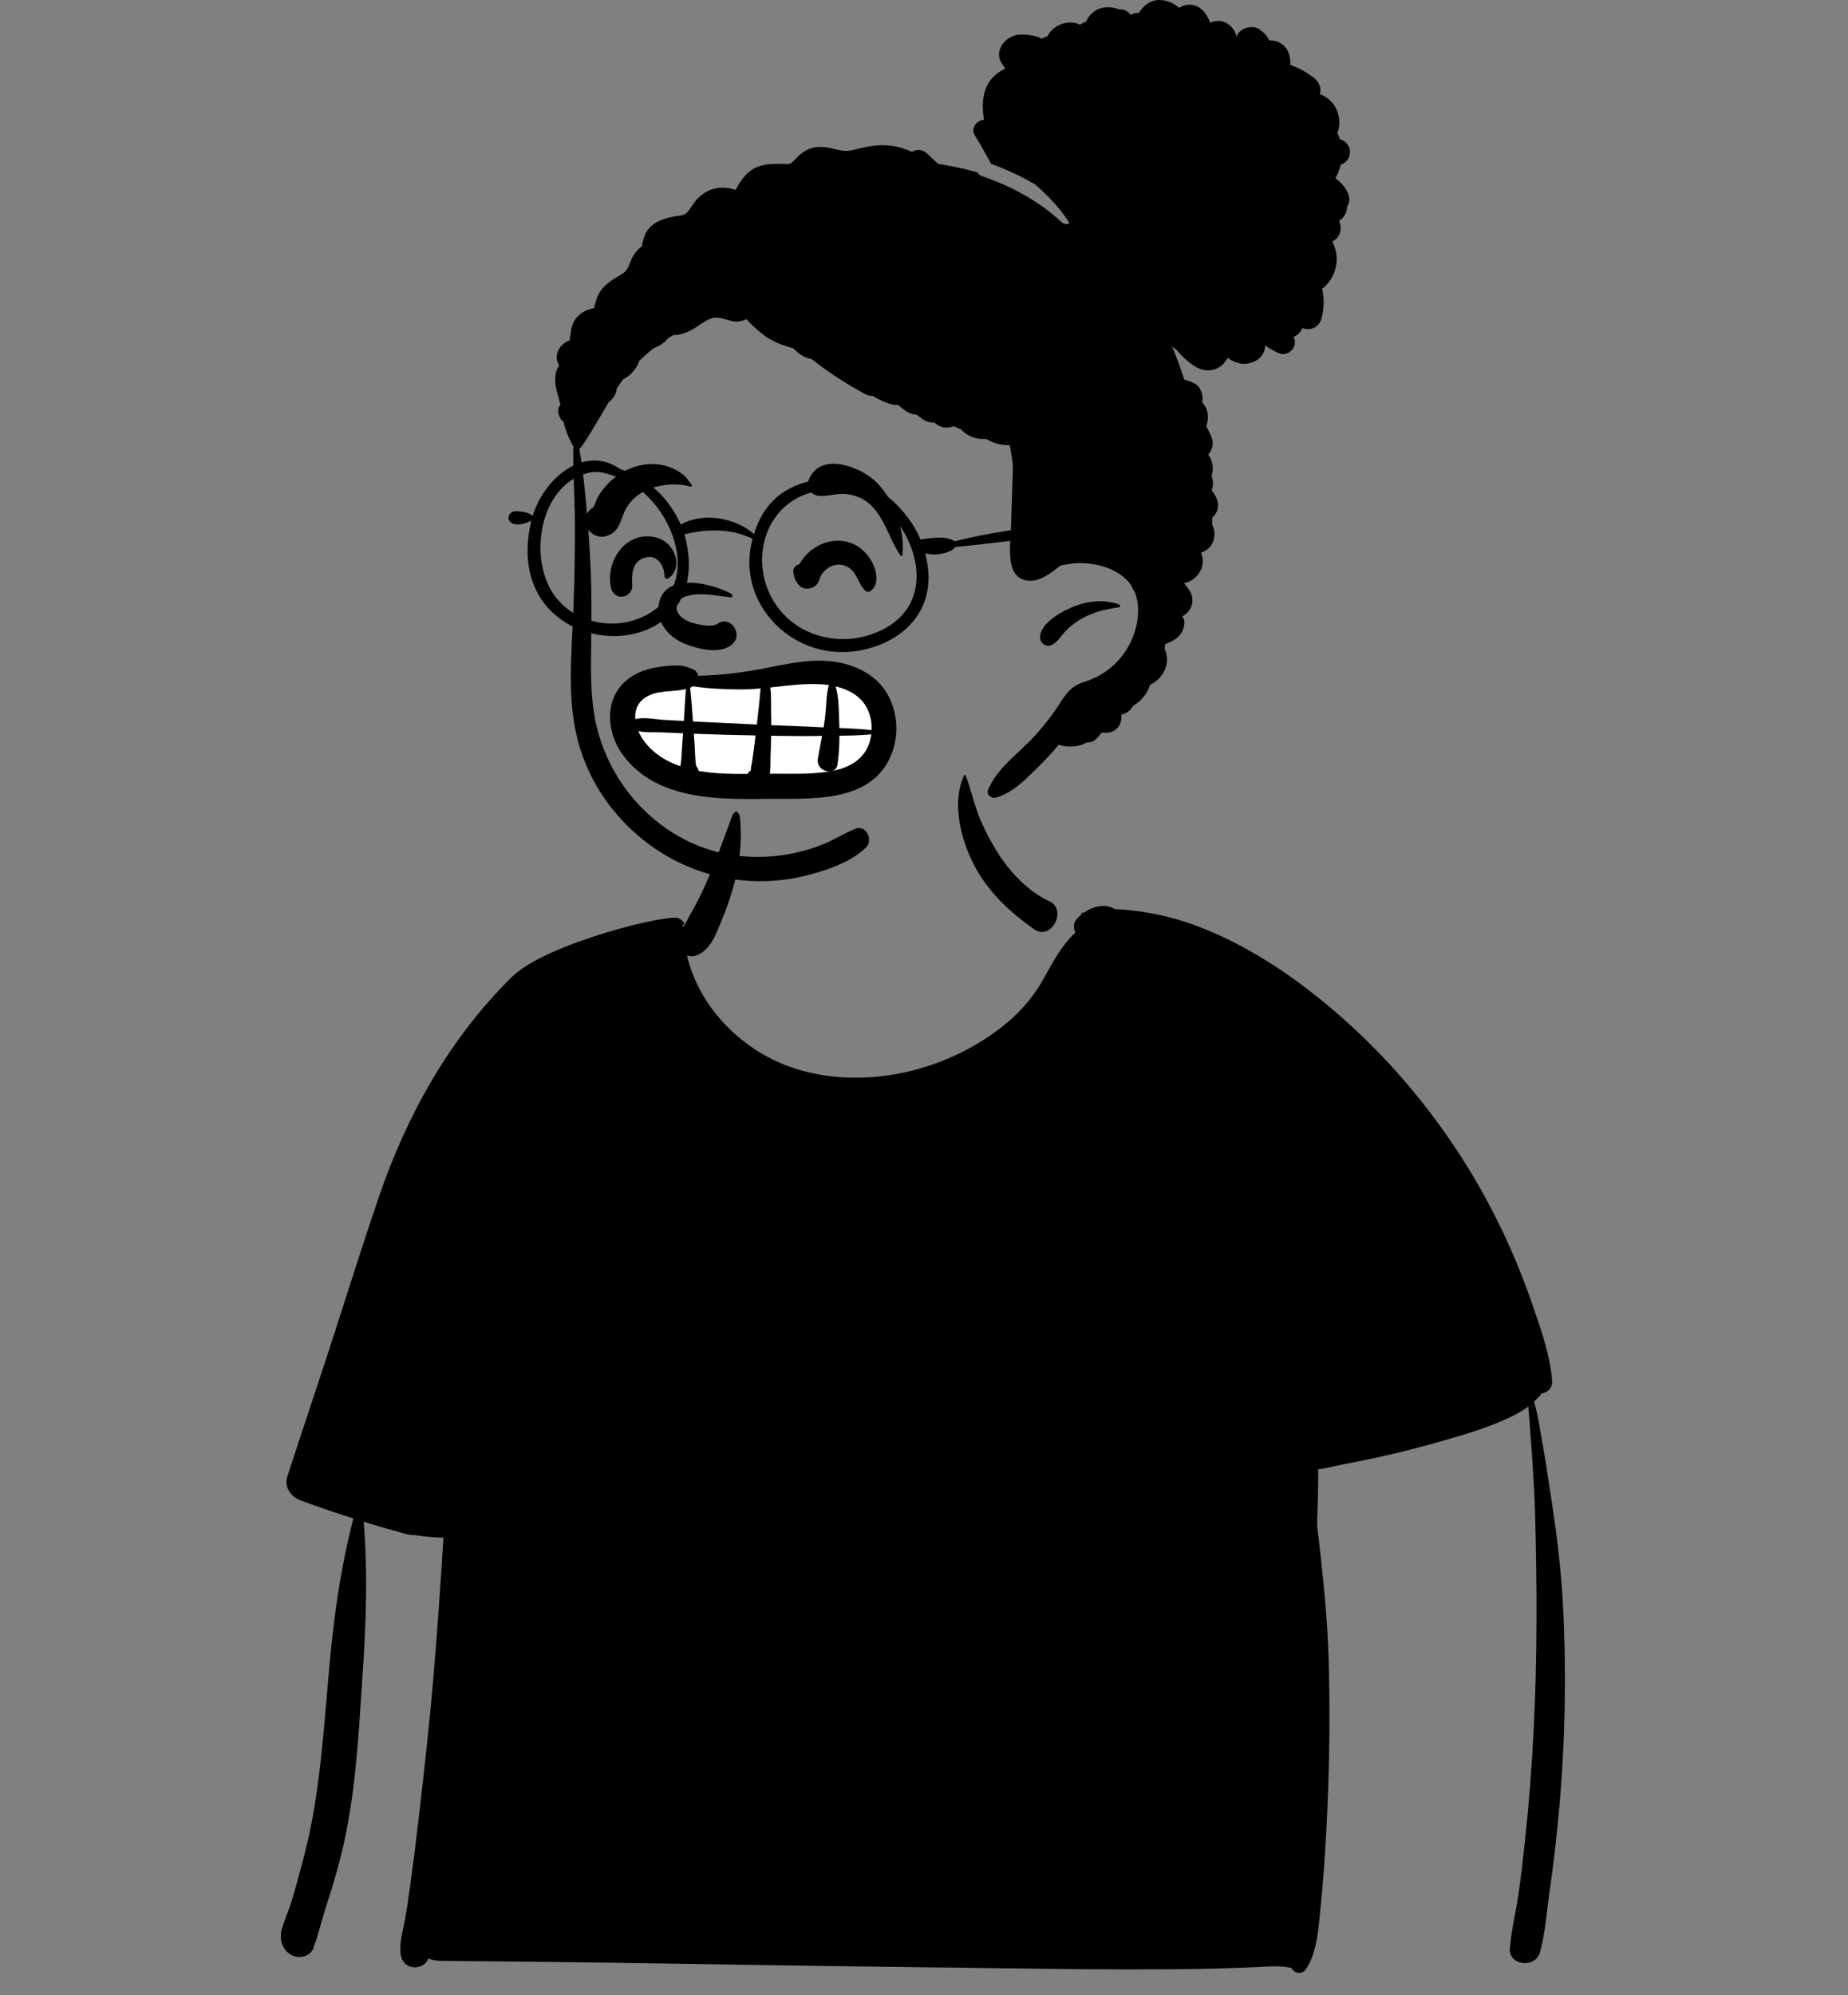 <svg width="1136" height="1226" viewBox="0 0 1136 1226" fill="none" xmlns="http://www.w3.org/2000/svg">
<rect x="0" y="0" width="1136" height="1226" fill="#808080" stroke="none"/>
<path fill-rule="evenodd" clip-rule="evenodd" d="M452.943 498.689C452.833 498.604 452.722 498.579 452.603 498.639C450.333 499.729 449.863 501.909 449.083 504.179C447.943 507.499 446.623 510.739 445.403 514.029C442.972 520.629 440.653 527.219 437.943 533.709C435.163 540.389 432.283 546.949 428.983 553.399C427.393 556.519 425.683 559.579 423.943 562.619C422.743 564.729 421.623 567.629 420.043 569.609C419.923 568.979 419.753 568.379 419.553 567.819C419.762 567.919 419.963 568.029 420.153 568.149C420.553 568.399 421.033 567.899 420.793 567.509C419.933 566.089 418.813 565.129 417.533 564.479C413.993 560.549 335.964 579.304 314.633 600.369C276 638.52 249.923 685.689 232.773 735.869C223.303 763.559 214.583 791.519 205.573 819.359C196.053 848.799 186.113 878.109 176.573 907.529C174.483 913.999 179.043 919.879 184.803 922.009C195.533 925.969 206.343 929.699 217.243 933.149C211.953 953.459 208.253 974.199 205.593 994.999C200.103 1037.89 199.413 1081.65 190.762 1124.09C188.776 1133.83 186.263 1143.43 183.608 1153.01L182.993 1155.22C181.413 1160.84 179.972 1166.51 178.033 1172.01C176.363 1176.74 174.203 1181.51 173.033 1186.39C171.663 1192.13 173.683 1198.4 179.053 1201.35C183.363 1203.72 189.533 1202.74 192.133 1198.29C192.663 1197.38 192.983 1196.39 193.113 1195.39C193.503 1194.56 193.863 1193.71 194.183 1192.84C194.308 1192.5 194.418 1192.16 194.523 1191.81L194.833 1190.77C195.593 1188.29 196.293 1185.79 196.993 1183.29C198.133 1179.28 199.281 1175.28 200.549 1171.3L201.193 1169.32C204.333 1159.76 207.143 1150.12 209.593 1140.36C218.361 1105.36 220.221 1069.13 222.628 1033.26L222.753 1031.41C224.933 999.269 226.233 967.199 223.563 935.129L223.928 935.247V935.247L224.293 935.359C227.762 936.419 231.243 937.459 234.733 938.469C234.843 938.509 234.943 938.549 235.053 938.579C237.287 939.27 239.583 939.927 241.918 940.538L243.323 940.899L244.313 941.169L245.356 941.465C248.663 942.424 252.034 943.527 255.463 943.419C261.143 944.329 266.923 944.879 272.603 944.899C270.853 973.509 268.833 1002.1 266.423 1030.66C264.003 1059.37 260.793 1087.97 257.463 1116.57C255.823 1130.7 254.063 1144.8 252.123 1158.88C251.143 1166.02 250.123 1173.12 248.823 1180.2C247.483 1187.44 245.113 1195.18 246.543 1202.5C246.573 1202.49 246.603 1202.48 246.633 1202.48C247.113 1204.6 248.393 1206.5 250.623 1207.81C254.713 1210.2 260.433 1208.8 262.783 1204.62C262.983 1204.27 263.173 1203.91 263.353 1203.54C265.762 1204.57 268.403 1204.97 271.643 1205L315.583 1205.44V1205.44C335.553 1205.64 355.523 1205.85 375.503 1206.14C438.232 1207.06 500.961 1208.13 563.69 1208.89L587.213 1209.16C622.493 1209.53 657.793 1210.26 693.073 1210.25C710.722 1210.25 728.353 1210.19 746.003 1209.76C754.553 1209.55 763.083 1209.22 771.623 1208.87L773.131 1208.8C779.949 1208.46 787.187 1207.83 793.853 1209.36C795.693 1212.94 800.393 1213.68 802.853 1210.02C808.475 1201.64 810.009 1189.96 811.048 1179.72L811.413 1176.04C812.563 1164.57 813.573 1153.1 814.323 1141.61C816.983 1100.9 817.953 1060.15 816.733 1019.36C816.113 998.569 814.203 977.899 811.943 957.229C811.233 950.779 810.493 944.339 809.693 937.909L809.68 935.622C809.678 934.891 809.683 934.194 809.703 933.539L809.903 927.334C810.068 922.163 810.222 916.988 810.286 911.814L810.313 908.709L810.343 902.929C815.283 902.459 820.553 900.819 824.813 900.029C831.722 898.739 838.613 897.349 845.483 895.879C859.243 892.919 872.853 889.419 886.373 885.549L889.249 884.723C901.724 881.128 914.371 877.295 926.173 871.919C930.793 869.809 935.403 867.429 939.453 864.309C939.693 867.589 940.063 870.859 940.283 874.109C940.722 880.539 941.243 886.949 941.673 893.379L942.085 899.496C942.76 909.69 943.368 919.874 943.643 930.099C944.863 974.699 945.073 1019.49 942.713 1064.06C941.543 1086.37 939.873 1108.68 937.463 1130.9C936.283 1141.83 935.033 1152.79 933.493 1163.68C931.903 1174.87 929.033 1185.99 928.153 1197.26C927.313 1208.13 943.933 1209.71 946.663 1199.77C949.932 1187.85 950.765 1174.99 952.488 1162.74L952.683 1161.38C954.593 1148.36 956.123 1135.29 957.443 1122.2C962.001 1077.05 963.183 1031.67 960.793 986.349C959.657 964.643 956.963 943.022 953.702 921.546L953.323 919.069C951.839 909.451 950.449 899.833 948.768 890.257L948.123 886.669C946.613 878.439 945.453 869.489 943.003 861.259L943.732 860.587C945.093 859.319 946.569 857.851 947.643 856.269C951.343 855.769 954.493 853.109 954.103 848.279C952.833 832.409 947.033 816.269 941.863 801.289C936.673 786.229 930.653 771.449 923.833 757.049C899.843 706.439 865.293 660.489 823.043 623.679C800.633 604.149 776.073 586.829 748.933 574.499C735.553 568.409 721.713 563.699 707.213 561.159C700.033 559.899 692.783 558.919 685.483 558.709C679.561 555.212 672.529 556.683 666.795 560.517L666.483 560.729H666.472L665.003 561.019V561.019C664.643 561.089 664.653 561.659 665.003 561.739C665.023 561.739 665.053 561.749 665.073 561.759C664.133 562.499 663.243 563.289 662.413 564.139C659.673 566.939 659.683 570.319 661.093 573.049C652.703 580.829 647.403 590.819 641.853 600.889C635.903 611.669 628.113 620.989 618.633 628.849C583.883 657.669 532.773 670.419 489.233 656.809C457.213 646.809 429.863 619.739 422.303 587.149C424.093 587.789 426.033 587.889 427.873 587.229C436.514 584.148 439.808 574.705 443.113 566.809L443.273 566.429C446.503 558.779 449.213 551.009 451.353 542.989C453.512 534.889 454.783 526.339 455.313 517.979C455.518 514.673 455.428 511.368 455.257 508.062L455.105 505.329C454.988 502.852 455.025 500.322 452.943 498.689ZM593.533 476.399C593.413 476.099 592.943 475.939 592.763 476.299C585.114 492.079 590.133 513.699 597.364 528.749C604.933 544.489 616.333 556.429 629.843 566.759C631.703 568.179 633.614 569.579 635.553 570.949C646.824 578.909 656.864 557.449 643.853 553.349C630.293 546.459 619.273 534.179 611.614 521.279C607.473 514.309 603.803 507.049 600.993 499.429C598.193 491.829 596.513 483.919 593.533 476.399Z" fill="black"/>
<path fill-rule="evenodd" clip-rule="evenodd" d="M718.011 0.873C709.392 -1.827 703.89 2.06 699.965 8.082C699.1 7.913 698.263 7.924 697.331 8.149C697.101 8.205 696.543 8.416 696.121 8.582C695.794 8.719 695.5 8.885 695.217 9.061L695.048 8.972V8.972C694.401 8.265 693.722 7.62 692.988 7.1C691.34 5.932 689.641 5.592 688.03 5.832L687.283 5.557V5.557C680.903 3.329 673.985 4.363 669.66 9.871C668.822 10.934 668.146 12.12 667.568 13.37C666.271 13.796 665.053 14.412 664.005 15.169C663.268 14.822 662.49 14.53 661.656 14.316C656.949 13.105 652.004 14.248 648.168 17.14C646.3 18.547 644.926 20.308 643.884 22.32C642.698 22.599 641.525 23.102 640.426 23.776C639.482 23.305 638.523 22.863 637.54 22.559C633.947 21.453 630.092 21.047 626.352 21.326C618.293 21.924 610.498 31.149 615.885 39.071L616.052 39.31C616.735 40.266 617.33 41.252 617.881 42.255C615.952 43.096 614.094 44.221 612.378 45.632C603.982 52.527 603.227 63.157 604.797 73.184L604.864 73.602H604.844C600.383 74.026 596.532 78.695 599.167 83.086L599.295 83.291C602.863 88.814 605.92 94.915 609.328 100.728C618.759 104.135 627.853 108.331 636.416 113.415C641.75 118.097 646.828 123.047 651.295 128.554C653.526 131.304 655.574 134.215 657.457 137.233C655.952 137.958 654.089 137.921 652.517 136.461C638.527 123.47 621.626 114.353 603.63 108.243C602.334 107.802 601.484 106.972 601.007 105.99C593.018 103.709 584.888 101.94 576.677 100.688C574.414 98.526 572.043 96.46 569.79 94.308C566.913 91.562 563.309 91.603 560.617 93.328C559.28 92.717 557.912 92.177 556.524 91.693L555.663 91.398C555.303 91.281 554.96 91.144 554.607 91.035C544.972 88.084 536.162 89.18 526.685 91.605L525.471 91.921C521.054 93.096 518.274 92.908 513.995 91.827L513.514 91.704C508.968 90.516 504.107 89.635 499.46 90.886C494.599 92.196 491.374 95.108 488.063 98.626L487.731 98.98C486.186 100.636 485.293 100.817 483.27 100.776L481.104 100.712C472.927 100.487 464.92 100.833 458.795 107.171C456.532 109.514 454.102 112.831 452.644 115.859L452.433 116.311C452.365 116.458 452.305 116.581 452.249 116.691C451.371 116.549 450.004 115.992 449.353 115.865C440.442 114.133 433.007 116.802 427.284 123.839C426.033 125.379 424.142 128.403 422.831 130.065C422.372 130.455 421.939 130.873 421.529 131.312C419.381 132.687 416.336 132.6 413.927 133.082C407.362 134.392 400.345 136.894 397.007 143.155C395.612 145.768 395.096 148.627 394.507 151.483C392.3 152.936 390.571 155.03 389.227 157.297C387.595 160.049 386.9 163.42 385.02 166.019C383.655 167.907 381.569 168.915 379.584 170.069L378.826 170.515C372.944 174.025 368.339 177.92 366.402 184.797L366.234 185.408C365.92 186.462 364.817 189.468 365.778 189.017C364.951 189.474 363.546 189.635 362.791 189.885C358.711 191.238 355.163 193.424 352.99 197.263C351.336 200.184 351.036 203.23 350.562 206.451L350.361 207.752C350.309 208.066 350.248 208.432 350.184 208.786L350.12 209.135L350.108 209.143C349.369 209.463 348.643 209.81 347.93 210.184C344.548 212.179 342.236 215.642 342.236 219.651C342.236 221.597 342.842 223.113 343.726 224.466C343.011 225.55 342.458 226.705 342.04 227.992C341.22 230.505 341.163 233.253 341.438 235.853C341.77 238.973 342.569 241.814 343.51 244.794C343.872 245.944 344.019 247.551 344.565 248.649C343.558 249.936 342.957 251.509 343.144 253.061C343.41 255.281 344.421 257.876 346.428 259.121C347.409 263.971 349.52 268.927 351.599 272.892C351.838 273.352 352.128 273.762 352.447 274.102C352.158 289.932 353.315 305.873 353.395 321.682C353.485 338.892 353.126 356.113 352.527 373.302C351.519 401.792 347.917 431.252 356.309 459.033C363.174 481.772 376.926 501.292 395.366 516.092C414.247 531.232 437.007 539.993 461.177 541.363C473.471 542.052 485.975 540.652 497.87 537.462L499.141 537.116C510.649 533.948 523.979 529.108 532.447 520.632C536.917 516.152 532.397 506.663 525.841 509.272C519.344 511.863 513.516 515.692 507.07 518.392C501.312 520.802 495.304 522.652 489.218 524.012C477.014 526.762 464.071 527.363 451.667 525.652C406.882 519.512 371.986 482.243 365.1 438.052C363.195 425.814 363.23 413.375 363.359 401.009L363.501 387.459C363.61 376.124 363.65 364.783 363.234 353.453C362.705 338.873 361.678 324.302 360.301 309.783L359.583 302.228C358.732 293.387 357.773 284.48 356.119 275.762C357.474 275.833 368.158 257.517 374.087 247.282C376.252 245.562 378.079 243.425 378.784 240.66C378.931 240.083 379.007 239.501 379.053 238.918C380.34 236.891 381.698 234.916 383.131 233L383.444 232.859C383.685 232.749 383.872 232.658 383.982 232.596C387.109 230.819 389.72 228.127 391.508 225.007C392.11 223.955 392.604 222.857 393.005 221.734C395.555 219.227 398.222 216.835 401.024 214.592C401.3 214.372 401.584 214.166 401.862 213.949C405.429 212.615 408.561 210.605 410.844 207.71C411.798 207.118 412.759 206.538 413.728 205.97C416.635 205.943 419.573 205.264 422.431 204.087C427.66 201.935 431.836 197.682 437.089 195.711C442.644 193.628 448.497 198.362 454.4 197.508C455.906 197.29 457.4 196.831 458.789 196.165C462.113 199.693 465.641 203.019 469.53 205.93C475.175 210.156 480.947 212.087 487.49 213.996C490.732 217.079 494.362 220.068 498.74 220.507C508.871 228.623 519.708 235.469 531.109 241.825C532.944 242.847 534.767 243.308 536.497 243.32C540.074 245.57 543.977 247.301 548.102 248.499C549.394 248.874 550.726 248.953 552.036 248.792L555.615 251.713V251.713C558.105 253.745 560.762 254.716 563.303 254.779C564.85 255.966 566.453 257.089 568.102 258.169C569.87 259.328 572.162 259.808 574.465 259.668C577.982 263.116 582.544 263.478 586.364 261.89C586.889 262.198 587.428 262.49 588.035 262.777C588.859 263.168 589.72 263.498 590.597 263.765C594.58 268.067 600.411 270.323 606.254 269.733C610.616 272.411 615.695 273.804 620.659 273.491C621.417 277.303 622.043 281.129 622.573 284.968L622.627 287.78C622.633 288.235 622.634 288.591 622.628 288.825L622.625 288.918C622.139 301.247 621.874 313.582 621.394 325.913L621.35 326.886C620.803 337.659 618.158 357.3 633.96 356.873C639.849 356.713 645.691 352.368 650.276 348.795L650.922 348.291C651.273 348.017 651.634 347.736 651.996 347.45C655.423 347.004 658.802 346.169 662.262 346.042C666.533 345.892 671.024 346.332 675.185 347.302C682.529 349.012 689.634 352.363 694.424 358.432C694.843 358.962 695.232 359.522 695.602 360.082C695.941 361.232 696.52 362.292 697.288 363.212C701.819 373.422 699.203 386.913 694.195 396.252C688.227 407.376 678.784 415.067 666.909 418.941L666.314 419.132C658.201 421.672 655.097 426.592 650.687 433.432C646.555 439.852 641.815 445.832 636.726 451.512C626.877 462.502 613.055 471.573 607.328 485.482C606.171 488.283 609.484 490.922 612.048 490.203C622.097 487.373 629.142 480.203 636.447 473.073C641.502 468.135 646.364 462.999 650.925 457.604C651.882 458.047 652.935 458.345 654.032 458.479C658.871 459.071 663.863 458.825 668.1 456.211C670.053 456.389 672.087 455.71 673.598 454.323C674.984 453.047 676.18 451.667 677.19 450.198C678.724 450.333 680.231 450.374 681.669 450.135C682.363 450.07 683.034 449.887 683.65 449.587C684.794 449.134 685.878 448.436 686.874 447.365C688.892 445.195 689.665 442.129 689.293 439.215C689.692 439.131 690.088 439.028 690.48 438.895C693.166 437.984 695.233 436.175 696.555 433.713C698.919 432.384 701.047 430.582 702.659 428.668C704.622 426.339 706.103 423.714 706.973 420.815C707.872 420.396 708.745 419.911 709.581 419.343C715.573 415.28 719.004 407.652 716.651 400.599L716.571 400.377C716.452 400.059 716.235 399.518 715.971 398.908C716.009 398.411 716.048 397.914 716.075 397.416L716.158 395.914V395.914L717.359 395.403V395.403C723.346 393.017 727.393 389.796 728.113 383.045C728.263 381.649 727.722 380.225 726.869 379.035L726.873 378.661V378.661C727.262 378.459 727.632 378.252 727.958 378.044C731.222 375.955 733.228 372.211 733.004 368.339C732.797 364.809 730.846 361.995 728.653 359.393L728.026 358.664C727.974 358.605 727.916 358.539 727.854 358.468L729.304 358.01C730.245 357.71 731.106 357.412 731.726 357.064C734.125 355.717 736.159 353.896 737.413 351.582C737.596 351.295 737.782 351.013 737.949 350.707C739.569 347.746 739.78 343.952 738.736 340.773C738.612 340.398 738.452 340.045 738.288 339.694C742.699 338.136 746.095 334.916 746.504 328.982C746.665 326.648 746.155 324.323 745.046 322.332C745.292 320.991 745.343 319.601 745.184 318.226C746.736 316.757 747.941 314.987 748.48 312.828C749.499 308.749 747.634 304.868 744.862 301.309C745.887 298.495 745.94 295.32 744.769 292.487C745.22 291.073 745.476 289.578 745.49 288.043C745.521 284.644 744.476 281.805 742.789 279.39C745.161 276.484 746.288 272.622 744.887 269.003C743.89 266.431 742.75 264.078 741.437 261.898C742.126 260.24 742.528 258.383 742.528 256.304C742.528 252.564 741.128 249.601 738.988 247.176C739.917 242.747 738.028 237.353 733.911 235.403C732.359 234.667 730.281 233.899 727.992 233.301C727.133 230.611 726.236 227.932 725.289 225.272C723.797 221.085 722.192 216.956 720.492 212.875C721.471 213.734 722.498 214.535 723.56 215.261C726.918 219.539 731.369 223.245 735.11 225.462C742.527 229.858 751.009 227.25 754.67 219.895C758.111 222.469 762.24 223.993 766.646 223.472C771.641 222.881 776.208 219.639 777.456 214.582C777.636 213.85 777.745 213.059 777.756 212.263C780.621 214.307 783.619 216.188 786.907 217.265C791.095 218.637 795.37 215.346 795.923 211.246C796.141 209.621 795.838 208.185 795.192 206.972L795.601 206.81C795.669 206.782 795.737 206.752 795.804 206.721C798 205.69 799.706 203.8 800.516 201.62C805.272 203.464 810.716 201.303 812.225 196.062C814.021 189.832 814.13 183.522 812.724 177.453C817.763 173.783 821.047 167.613 821.605 161.163C822.013 156.533 820.911 152.259 818.968 148.307C823.734 146.521 825.372 140.261 823.107 135.751C826.116 134.025 828.078 130.366 828.122 126.804C829.466 124.764 829.896 122.137 828.781 119.193C827.311 115.314 824.318 112.069 820.89 109.524C822.385 106.916 823.495 104.072 824.185 101.133C827.025 100.3 829.317 97.998 829.784 94.54C830.369 90.207 827.522 86.532 823.69 85.562C823.265 84.243 822.746 82.951 822.104 81.712C824 77.212 823.721 71.522 821.276 66.602C819.111 62.252 815.588 59.592 811.347 57.752C812.425 54.051 810.998 50.361 807.405 47.611C803.02 44.251 798.21 41.681 793.155 39.867C793.605 33.843 791.092 27.675 785.153 25.576C783.566 25.015 781.913 24.808 780.234 24.814C779.014 22.157 776.98 19.997 774.324 18.085C770.306 15.194 762.797 16.96 760.568 21.495L760.46 21.729C760.346 21.985 760.223 22.221 760.106 22.47C759.657 20.267 758.608 18.188 756.92 16.483C752.702 12.22 748.248 12.139 743.962 13.963C743.176 12.008 742.224 10.15 741.067 8.452C736.864 2.288 729.922 1.503 724.839 4.841C722.801 3.046 720.527 1.662 718.011 0.873ZM687.967 371.542C679.506 368.222 669.238 369.203 660.875 372.392L660.263 372.63C652.876 375.557 640.877 382.066 639.431 390.392C638.682 394.703 642.773 398.432 646.925 396.163C650.537 394.192 652.563 390.222 655.437 387.342C658.28 384.493 661.464 382.203 664.936 380.192C672.181 376.002 679.795 374.372 687.967 373.163C688.885 373.033 688.636 371.802 687.967 371.542Z" fill="black"/>
<path fill-rule="evenodd" clip-rule="evenodd" d="M525.8 417.799C514.878 411.222 474.055 416.043 441.987 417.799C416.521 419.193 398.333 416.43 392.511 420.348C379.359 429.2 385.747 472.006 408.411 477.86C431.074 483.714 515.087 491.89 529.572 477.86C544.058 463.83 545.395 429.598 525.8 417.799Z" fill="white"/>
<path fill-rule="evenodd" clip-rule="evenodd" d="M511.653 406.477C494.511 404.396 477.895 409.644 461.137 412.29C452.289 413.685 443.43 414.728 434.476 415.115C432.675 415.194 430.873 415.24 429.071 415.277C428.903 413.69 428.015 412.234 426.092 411.361C422.148 409.573 418.992 408.767 414.662 408.94C410.699 409.096 406.721 409.504 402.819 410.218C395.732 411.517 388.613 414.466 383.429 419.588C371.432 431.441 373.258 450.48 382.528 463.391C401.681 490.068 436.636 491.306 466.574 490.958L469.336 490.922C496.596 490.533 535.596 494.597 547.98 463.583C552.534 452.178 551.902 438.959 546.326 428.021C539.675 414.974 525.675 408.178 511.653 406.477ZM426.505 450.895L426.749 450.905C439.317 451.389 451.883 451.73 464.458 451.952C464.082 455.181 463.698 458.412 463.258 461.634C462.914 464.17 462.545 466.703 462.161 469.233C461.998 470.304 461.401 471.967 461.57 473.028L461.631 473.447V473.447C460.985 473.739 460.4 474.21 459.964 474.892C459.812 475.128 459.702 475.367 459.592 475.604C449.829 475.68 439.323 475.491 429.37 473.716L429.351 473.5V473.5C429.17 472.229 428.641 471.373 427.939 470.786C427.239 466.732 427.303 462.411 427.033 458.389C426.864 455.89 426.681 453.393 426.505 450.895ZM474.062 452.124C483.121 452.278 492.184 452.396 501.24 452.286L505.352 452.222V452.222C504.484 456.88 503.539 461.523 502.753 466.212C501.934 471.099 506.236 474.206 509.959 474.08C509.541 474.149 509.124 474.22 508.706 474.278C497.074 475.923 484.996 475.487 473.191 475.474C473.826 471.767 473.569 467.585 473.664 464.491L473.682 464.012C473.863 460.047 473.989 456.085 474.062 452.124ZM535.594 451.269C535.279 453.691 534.668 456.061 533.753 458.268C529.886 467.593 521.021 471.944 511.641 473.776C513.269 473.214 514.561 471.864 514.887 469.552C515.701 463.801 515.993 457.955 516.015 452.117C522.552 452.056 529.133 451.916 535.594 451.269ZM392.415 449.278C397.069 450.376 402.477 449.873 407.044 450.08C411.321 450.274 415.601 450.444 419.879 450.617C419.677 453.537 419.481 456.457 419.267 459.375C418.992 463.148 418.966 467.134 418.243 470.891C409.634 467.952 401.92 463.24 396.132 455.706C394.69 453.828 393.399 451.625 392.415 449.278ZM513.62 421.775C521.367 423.61 528.7 427.485 532.64 434.574C534.979 438.781 536.008 443.767 535.81 448.68C529.262 447.918 522.602 447.629 515.973 447.39C515.951 446.196 515.923 445.004 515.887 443.814L515.785 440.764C515.604 434.948 515.513 427.644 513.62 421.775ZM473.52 422.485L476.931 422.102C486.404 421.022 495.871 419.889 505.345 420.539C506.716 420.633 508.108 420.783 509.503 420.987C507.828 427.029 507.969 434.126 507.27 440.107C506.999 442.42 506.658 444.713 506.28 446.998L504.636 446.921V446.921C494.471 446.37 484.296 446.032 474.123 445.628C474.124 443.718 474.113 441.807 474.083 439.895L474.045 437.983C473.929 433.099 474.245 427.598 473.52 422.485ZM425.951 421.709C435.872 423.311 446.126 423.651 455.872 423.663C459.765 423.668 463.656 423.429 467.544 423.084C467.291 425.155 467.159 427.249 466.968 429.291C466.585 433.417 466.146 437.536 465.669 441.652L465.243 445.253V445.253C452.739 444.686 440.236 444.074 427.735 443.439L425.971 443.344V443.344L425.476 436.423C425.14 431.808 424.769 427.194 424.247 422.6L424.639 422.459V422.459C425.1 422.269 425.537 422.008 425.951 421.709ZM421.642 423.427C421.095 429.953 420.793 436.505 420.391 443.041L412.15 442.601C410.776 442.526 409.403 442.45 408.029 442.371C402.689 442.063 395.827 440.446 390.547 441.954C390.144 437.155 391.516 432.479 395.848 429.254C403.452 423.591 413.135 425.607 421.642 423.427ZM449.799 365.094C437.527 358.066 406.736 350.883 404.786 372.968C403.889 383.131 411.445 391.551 420.268 395.309L420.599 395.448C428.874 398.85 443.541 402.692 450.702 395.315C456.662 389.175 448.757 378.166 441.351 383.196C437.545 385.78 429.534 383.876 425.287 382.646L425.021 382.569C420.438 381.222 414.328 376.911 416.223 371.268C417.9 366.276 425.036 365.364 429.505 365.202C436.176 364.963 442.668 366.512 449.278 367.016C450.325 367.096 450.648 365.58 449.799 365.094ZM398.964 329.581C382.308 328.801 371.947 346.987 375.777 361.888C376.439 364.459 379.315 366.983 382.091 366.694L382.791 366.63C383.146 366.595 383.503 366.551 383.831 366.46C386.467 365.73 388.83 362.988 388.638 360.146L388.587 359.318C388.198 352.279 388.961 344.169 397.327 342.464C404.422 341.018 408.383 347.847 408.467 354.133C408.483 355.249 409.737 356.028 410.724 355.428C415.853 352.307 416.741 346.098 414.782 340.751C412.299 333.976 406.085 329.914 398.964 329.581ZM522.567 333.481C510.446 329.437 497.369 335.898 491.5 346.614C489.441 347.21 487.385 348.797 487.671 351.227C488.084 354.723 488.706 356.927 491.13 359.578C494.921 363.726 502.022 361.605 503.598 356.5L503.665 356.269C505.455 349.67 512.719 345.316 519.336 347.626C527.066 350.324 526.842 358.488 532.264 363.244C532.901 363.803 533.665 363.892 534.429 363.523C540.188 360.74 539.153 352.364 537.1 347.57C534.407 341.279 529.173 335.684 522.567 333.481ZM539.075 296.674C529.253 286.652 503.641 276.954 496.922 295.461C495.642 298.986 498.367 303.739 502.037 304.47C508.047 305.666 513.379 303.057 519.349 303.525C524.182 303.906 529.223 305.521 533.087 308.515C543.789 316.807 546.143 330.832 553.6 341.386C553.963 341.9 554.668 341.684 554.735 341.078C556.433 325.713 549.833 307.65 539.075 296.674ZM410.979 286.808C404.461 284.506 397.08 284.703 390.528 286.745C383.928 288.803 377.869 292.711 373.201 297.817C371.083 300.135 369.123 302.693 367.551 305.416C366.716 306.859 365.838 309.84 364.889 311.615C359.755 314.58 357.56 321.335 362.157 326.14L362.364 326.351L362.979 326.961C365.45 329.407 369.176 330.467 372.549 329.49C380.097 327.306 381.014 321.361 383.627 315.051C385.353 310.883 388.31 307.195 391.895 304.486C400.368 298.086 414.261 296.047 424.462 299.063C425.005 299.224 425.643 298.532 425.256 298.03C423.323 295.526 422.209 293.471 419.621 291.451C416.994 289.401 414.127 287.92 410.979 286.808Z" fill="black"/>
<path fill-rule="evenodd" clip-rule="evenodd" d="M344.689 370.458C356.83 383.003 377.098 386.603 393.251 379.875C434.727 362.546 414.426 308.496 382.439 293.981C378.443 292.985 373.106 290.622 368.239 290.086C367.799 289.87 366.841 290.495 365.68 289.904C330.409 293.842 322.377 348.594 344.689 370.458M478.467 373.669C492.084 391.73 517.4 397.302 538.084 388.906C578.946 372.814 564.453 324.885 536.496 306.095C477.439 283.904 453.052 340.368 478.467 373.669M567.047 333.651C567.085 333.633 567.123 333.624 567.162 333.606C566.946 333.511 566.73 333.416 566.515 333.319C566.585 333.502 566.661 333.683 566.729 333.866C566.835 333.793 566.928 333.708 567.047 333.651M316.577 314.128C319.911 314.135 324.727 314.683 327.487 316.996C334.293 294.043 359.415 272.8 381.263 288.29C398.468 293.823 411.235 306.094 418.491 322.408C431.574 314.626 452.146 317.949 463.491 328.24C470.921 303.689 489.207 295.092 510.972 293.823C534.728 289.932 558.406 313.003 565.794 331.511C571.937 330.812 581.116 328.857 586.895 332.648C624.402 322.812 689.977 317.389 697.602 322.854C703.036 324.939 706.018 337.765 698.428 338.457C691.814 337.518 699.2 329.059 692.533 328.136C657.01 325.934 622.525 333.088 587.378 336.09C584.24 340.311 574.101 341.723 568.692 340.027C577.211 371.423 558.821 392.783 531.266 399.181C488.599 408.982 451.478 370.814 462.635 331.114C449.71 324.684 434.843 324.96 420.763 328.347C444.291 414.937 304.834 411.052 326.615 319.963C312.12 327.173 308.972 315.583 316.577 314.128" fill="black"/>
</svg>
